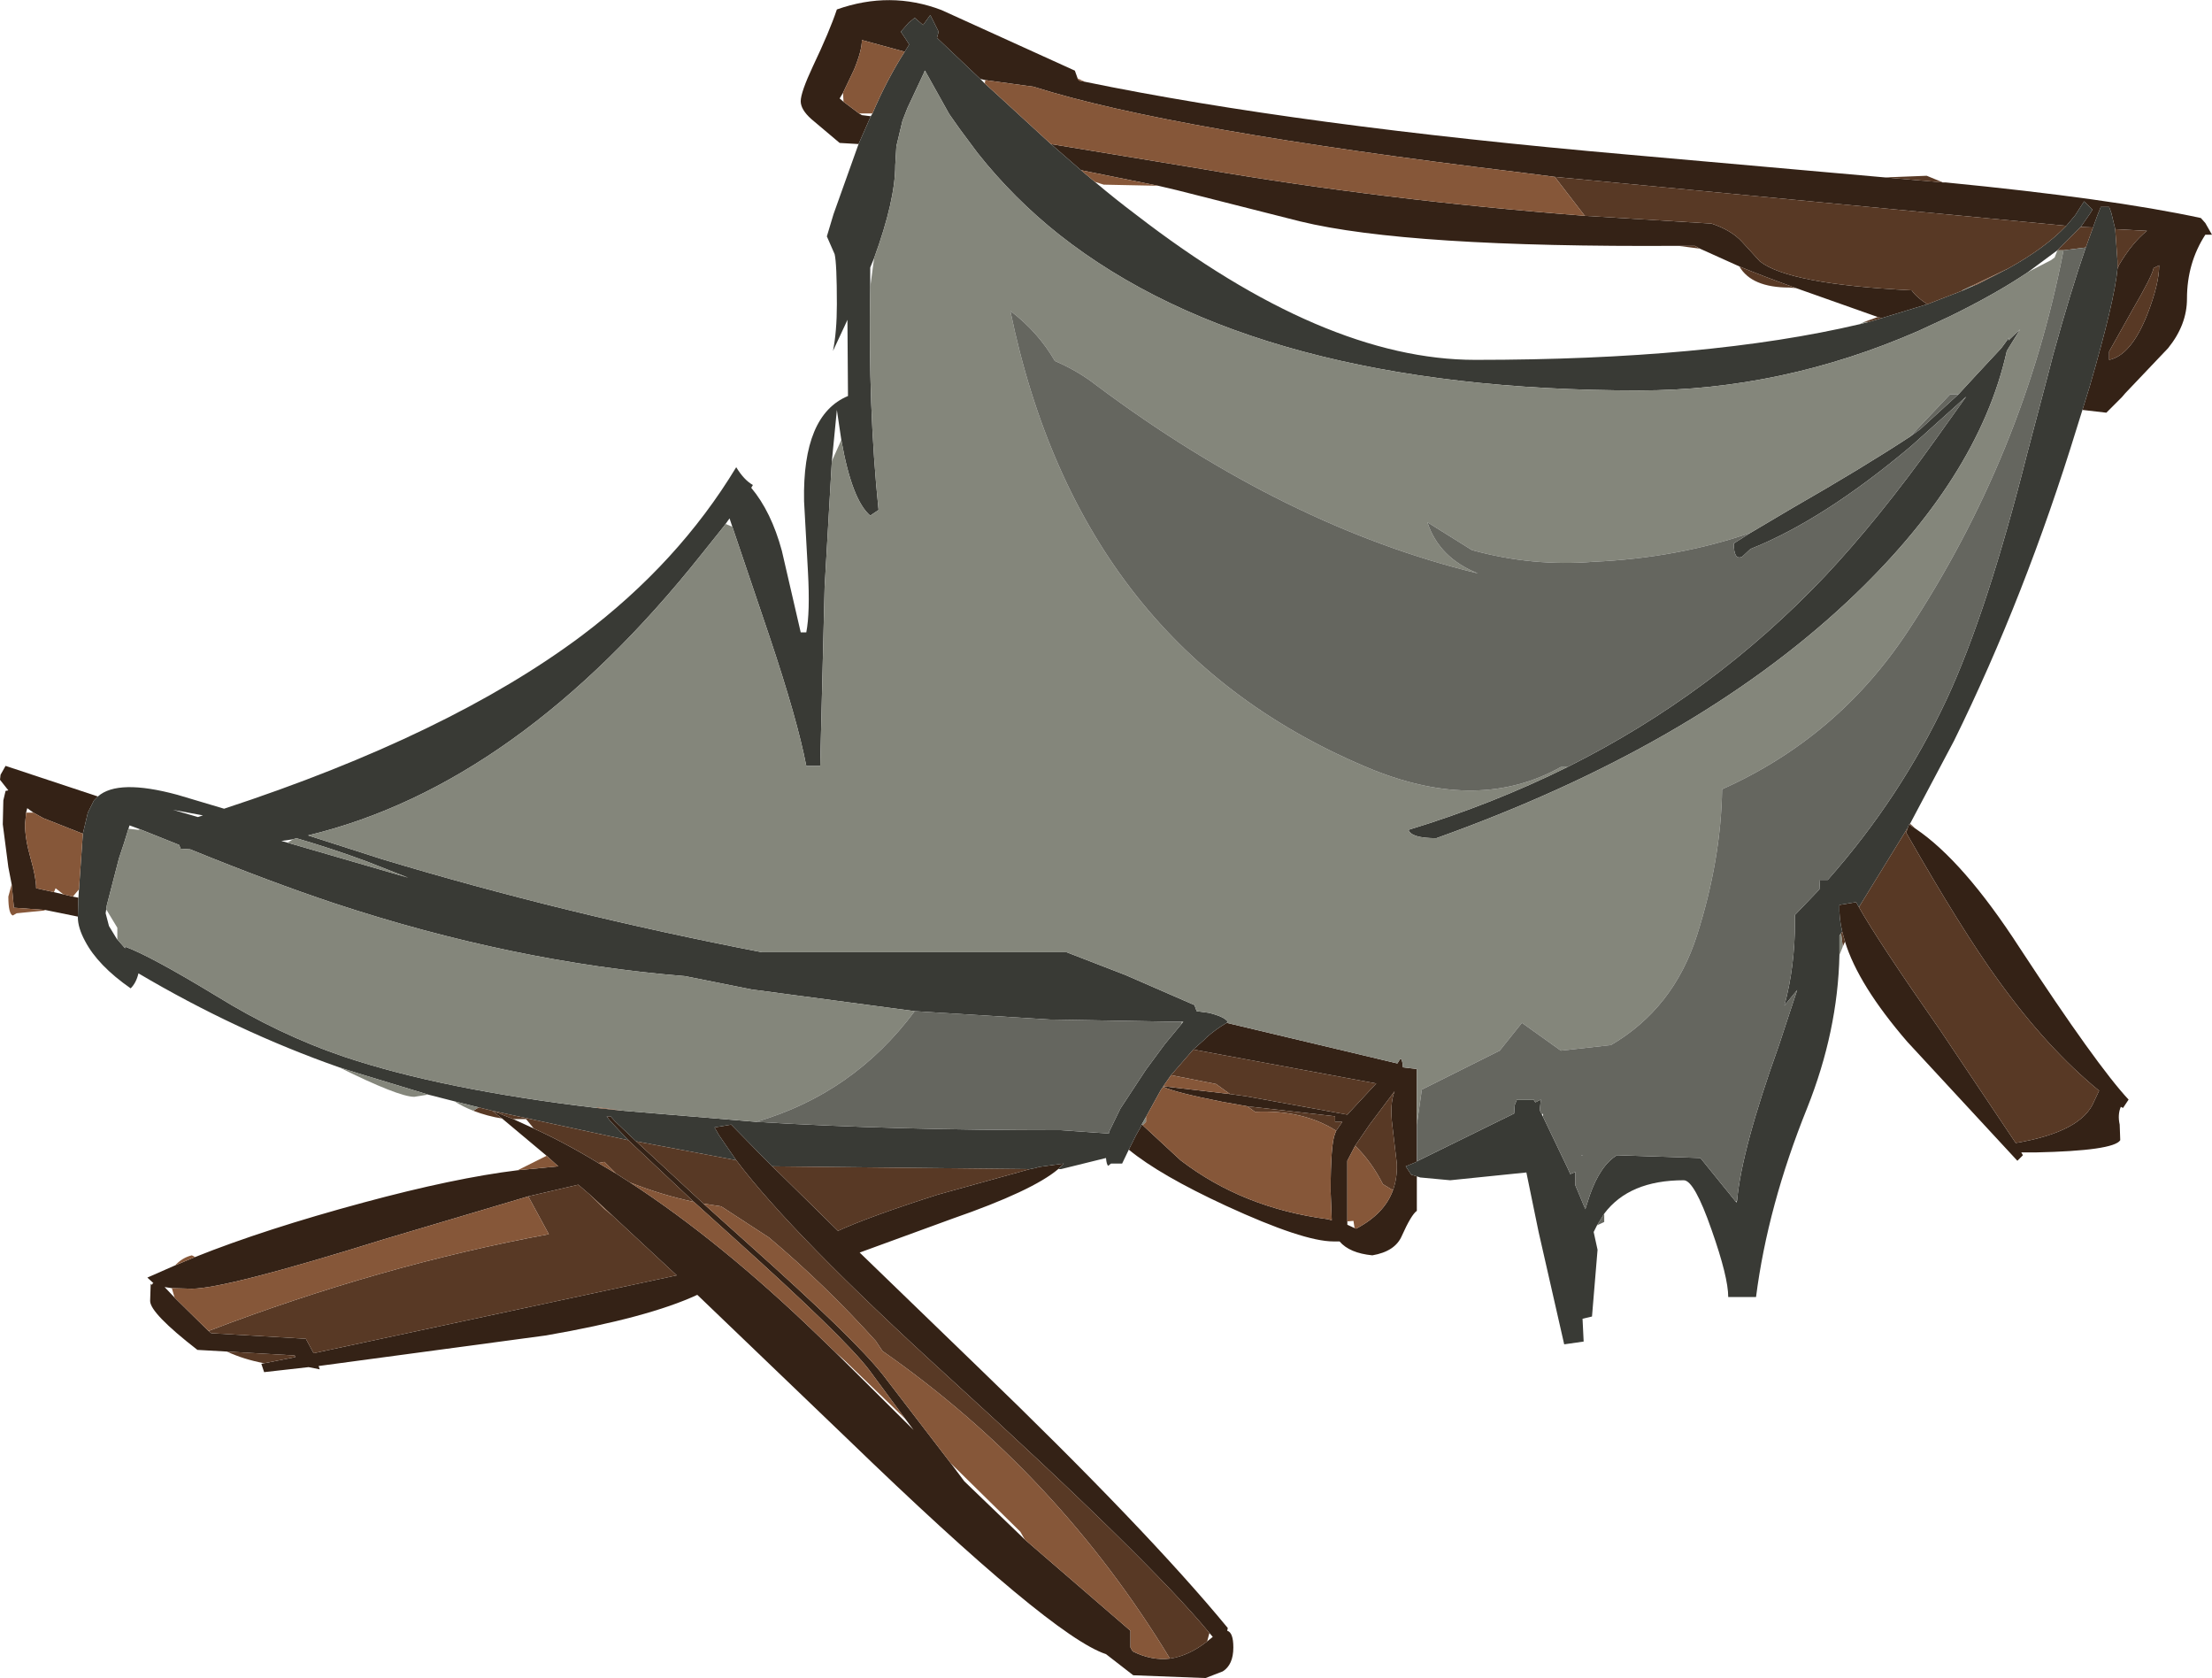 <?xml version="1.0" encoding="UTF-8" standalone="no"?>
<svg xmlns:ffdec="https://www.free-decompiler.com/flash" xmlns:xlink="http://www.w3.org/1999/xlink" ffdec:objectType="frame" height="150.85px" width="198.9px" xmlns="http://www.w3.org/2000/svg">
  <g transform="matrix(1.0, 0.0, 0.0, 1.0, 99.45, 150.85)">
    <use ffdec:characterId="1166" height="150.85" transform="matrix(1.0, 0.0, 0.0, 1.0, -99.45, -150.85)" width="198.9" xlink:href="#shape0"/>
  </g>
  <defs>
    <g id="shape0" transform="matrix(1.0, 0.0, 0.0, 1.0, 99.45, 150.85)">
      <path d="M87.65 -130.45 L88.45 -131.6 88.7 -132.0 87.95 -132.75 87.15 -131.5 86.35 -130.55 40.35 -134.95 37.25 -135.35 Q5.75 -139.15 -6.5 -143.05 L-10.85 -143.65 -11.3 -143.75 -15.2 -147.45 -15.05 -148.0 -15.8 -149.5 -16.45 -148.6 -17.2 -149.25 -17.75 -148.8 -18.45 -148.0 -17.95 -147.25 -17.7 -146.85 -17.85 -146.6 -18.1 -146.2 -21.95 -147.25 Q-21.95 -146.3 -22.65 -144.6 L-23.65 -142.5 -23.95 -142.0 -23.6 -141.7 -22.2 -140.65 -21.95 -140.5 -21.15 -140.4 -22.25 -137.9 -23.95 -138.0 -26.5 -140.15 Q-27.45 -141.0 -27.45 -141.75 -27.45 -142.55 -26.35 -144.9 -24.85 -148.05 -24.2 -150.0 -19.4 -151.7 -14.8 -149.95 L-2.8 -144.5 -2.55 -143.8 -2.55 -143.75 -2.4 -143.6 -1.9 -143.5 Q17.25 -139.55 46.95 -136.95 L70.05 -134.9 75.25 -134.45 75.5 -134.45 Q90.35 -133.0 98.45 -131.25 L98.85 -130.8 99.45 -129.75 98.85 -129.75 Q97.2 -127.2 97.2 -124.0 97.2 -121.65 95.5 -119.55 L91.65 -115.5 91.35 -115.15 89.95 -113.75 87.8 -114.0 88.45 -116.1 Q90.7 -123.85 90.95 -126.7 L91.1 -127.05 Q92.25 -129.0 93.6 -130.1 L90.75 -130.25 90.4 -131.7 90.2 -132.25 89.45 -132.25 89.15 -131.5 88.75 -130.4 87.65 -130.45 M73.85 -123.5 L69.75 -122.25 69.4 -122.35 62.05 -124.95 Q59.0 -126.05 56.95 -126.9 L53.4 -128.5 52.95 -128.75 51.45 -128.75 Q27.1 -128.6 17.45 -130.95 L6.4 -133.75 4.7 -134.15 -2.25 -135.55 -4.95 -137.9 8.7 -135.65 Q25.0 -132.85 43.05 -131.45 L54.45 -130.75 Q56.25 -130.15 57.2 -129.1 L58.8 -127.35 Q61.4 -125.3 72.45 -124.75 72.85 -124.15 73.85 -123.5 M94.2 -126.75 Q94.05 -126.0 92.3 -123.0 L90.2 -119.25 90.2 -118.5 Q92.15 -118.9 93.6 -122.5 94.7 -125.3 94.7 -127.0 L94.2 -126.75 M72.8 -76.35 Q77.1 -73.45 82.15 -65.65 89.1 -55.05 91.95 -52.0 L91.45 -51.25 91.25 -51.35 Q90.95 -50.65 91.15 -49.75 L91.2 -48.35 Q90.6 -47.4 83.55 -47.25 L83.2 -47.25 82.3 -47.25 82.45 -47.0 81.95 -46.5 72.05 -57.2 Q67.65 -62.3 66.45 -66.2 L66.2 -67.1 Q65.9 -68.35 65.95 -69.5 L67.45 -69.75 67.7 -69.3 Q69.45 -66.2 75.0 -58.25 L81.8 -48.1 Q87.75 -49.1 88.85 -51.85 L89.3 -52.8 Q84.65 -56.6 80.25 -62.7 77.0 -67.15 71.95 -76.0 L72.1 -76.45 72.2 -76.75 72.25 -76.7 72.8 -76.35 M27.95 -45.1 L27.95 -42.0 Q27.45 -41.65 26.6 -39.75 26.0 -38.35 23.95 -38.0 21.9 -38.2 21.0 -39.25 L20.45 -39.25 Q17.75 -39.25 10.8 -42.45 4.85 -45.2 2.05 -47.5 L2.7 -48.8 3.1 -49.5 3.2 -49.75 3.3 -49.7 6.7 -46.55 Q12.3 -42.25 19.95 -41.25 L20.3 -41.15 20.2 -43.75 Q20.2 -48.05 20.6 -48.95 L20.7 -49.2 21.25 -50.0 20.6 -50.0 20.6 -50.5 12.7 -51.4 10.45 -51.8 Q6.15 -52.65 5.15 -53.15 L5.1 -53.2 5.15 -53.2 11.15 -52.5 12.6 -52.3 21.7 -50.65 24.3 -53.45 7.85 -56.5 8.8 -57.35 8.95 -57.5 9.05 -57.6 Q9.9 -58.35 10.85 -58.9 L26.2 -55.25 26.45 -55.65 Q26.65 -55.7 26.7 -54.9 L27.95 -54.75 27.95 -49.75 27.95 -46.45 27.9 -46.4 27.8 -46.35 26.95 -46.0 27.45 -45.25 27.95 -45.1 M-4.3 -45.75 Q-6.6 -43.8 -13.8 -41.3 L-22.15 -38.25 -11.55 -28.0 Q3.75 -13.25 10.95 -4.5 L10.9 -4.25 Q11.45 -4.1 11.45 -2.75 11.45 -1.2 10.5 -0.6 L8.95 0.0 2.45 -0.25 0.0 -2.15 Q-4.9 -3.75 -23.25 -21.5 L-36.75 -34.45 Q-41.15 -32.4 -50.35 -30.8 L-70.8 -28.05 -70.7 -27.75 -71.7 -27.95 -75.7 -27.5 -75.95 -28.25 -75.7 -28.3 -72.9 -28.85 -72.95 -29.0 -79.05 -29.35 -81.7 -29.5 Q-85.95 -32.8 -85.95 -33.9 L-85.9 -35.45 Q-85.8 -35.25 -85.7 -35.5 L-85.65 -35.5 -86.2 -36.0 -83.7 -37.1 -81.9 -37.85 Q-75.65 -40.35 -66.75 -42.75 -58.6 -44.95 -52.9 -45.65 L-49.25 -46.0 -50.3 -46.95 -54.3 -50.3 -55.2 -51.0 -53.3 -50.25 -51.45 -49.4 Q-48.6 -48.1 -45.65 -46.3 L-44.05 -45.35 -42.8 -44.55 Q-34.65 -39.25 -25.9 -30.8 L-24.4 -29.35 -17.3 -22.3 -18.05 -23.3 -21.3 -27.7 Q-23.5 -30.6 -33.45 -39.55 L-37.05 -42.8 -42.95 -48.35 -44.6 -50.1 -44.9 -50.5 -44.55 -50.5 -44.15 -50.05 -42.25 -48.25 -36.2 -42.65 -32.25 -39.1 Q-22.6 -30.5 -20.05 -27.25 L-13.95 -19.3 -12.75 -17.7 -12.65 -17.6 -7.3 -12.45 2.2 -4.25 2.2 -2.75 2.4 -2.4 Q4.1 -1.55 5.75 -1.75 7.45 -2.0 9.1 -3.3 L9.6 -3.7 9.3 -4.05 Q3.95 -10.55 -14.2 -27.1 -28.25 -39.9 -33.25 -46.55 L-34.8 -48.8 -35.2 -49.5 -33.7 -49.75 -33.65 -49.7 -31.25 -47.25 -30.0 -46.0 -24.1 -40.2 Q-21.25 -41.5 -15.15 -43.45 L-6.85 -45.75 -6.35 -45.85 -6.0 -45.95 -3.8 -46.25 -4.3 -45.75 M-92.45 -68.45 L-95.4 -69.05 -98.2 -69.25 -98.4 -71.35 -98.7 -72.9 -99.2 -76.75 -99.15 -78.9 -98.95 -79.75 -98.7 -79.8 -99.45 -80.75 -99.4 -81.2 -98.95 -82.0 -90.65 -79.25 -91.0 -78.9 -91.55 -77.8 -92.0 -75.9 -95.55 -77.3 -96.45 -77.8 -97.0 -78.2 -97.1 -77.8 -97.2 -76.75 Q-97.2 -75.45 -96.7 -73.7 -96.2 -71.95 -96.2 -71.0 L-94.6 -70.65 -93.75 -70.45 -92.9 -70.25 -92.4 -70.15 -92.45 -68.45 M25.8 -43.85 Q26.2 -44.95 26.15 -46.25 L25.75 -49.65 Q25.5 -51.6 25.95 -52.75 L23.7 -49.75 22.4 -47.85 21.7 -46.5 21.7 -41.05 21.7 -40.75 22.35 -40.45 22.5 -40.4 Q25.05 -41.75 25.8 -43.85 M-51.95 -43.3 L-64.9 -39.45 Q-79.15 -35.0 -82.2 -35.0 L-84.0 -35.05 -84.65 -35.15 -83.75 -34.2 -80.7 -31.2 -80.45 -31.0 -71.95 -30.5 -71.25 -29.2 -52.35 -33.25 -38.6 -36.2 -44.3 -41.5 -46.4 -43.45 -47.45 -44.35 -51.95 -43.3" fill="#342216" fill-rule="evenodd" stroke="none"/>
      <path d="M86.35 -130.55 L87.15 -131.5 87.95 -132.75 88.7 -132.0 88.45 -131.6 87.65 -130.45 85.55 -128.35 82.85 -126.35 Q79.95 -124.4 75.85 -122.4 L75.1 -122.05 73.05 -121.1 Q60.8 -115.75 47.95 -115.75 13.55 -115.75 -4.2 -129.75 -8.3 -133.0 -11.55 -137.1 L-13.15 -139.25 -14.1 -140.6 -16.25 -144.45 -16.3 -144.5 -16.35 -144.35 -17.85 -141.15 -18.3 -140.0 -18.85 -137.7 -18.95 -136.0 Q-18.95 -132.85 -20.85 -127.65 L-21.2 -126.8 -21.2 -125.05 Q-21.4 -114.2 -20.45 -105.0 L-21.2 -104.5 Q-22.85 -105.9 -23.8 -111.3 L-24.2 -114.0 -24.65 -109.4 -25.3 -98.1 -25.7 -82.0 -26.95 -82.0 Q-27.75 -86.15 -30.25 -93.6 L-33.6 -103.5 -33.85 -104.25 -34.35 -103.55 -36.35 -101.05 Q-52.85 -80.3 -71.75 -75.75 L-65.05 -73.6 Q-48.8 -68.7 -30.95 -65.25 L-3.55 -65.25 1.75 -63.2 7.95 -60.5 8.15 -59.95 9.25 -59.8 Q10.65 -59.45 10.95 -59.0 L10.85 -58.9 Q9.9 -58.35 9.05 -57.6 L8.95 -57.5 8.8 -57.35 7.85 -56.5 5.85 -54.2 5.15 -53.2 5.1 -53.2 5.15 -53.15 4.95 -52.9 3.6 -50.45 3.2 -49.75 3.1 -49.5 2.7 -48.8 2.05 -47.5 1.45 -46.25 0.45 -46.25 0.2 -46.05 Q0.05 -46.15 0.0 -46.75 L-4.05 -45.75 -4.3 -45.75 -3.8 -46.25 -6.0 -45.95 -6.35 -45.85 -6.85 -45.75 -30.0 -46.0 -31.25 -47.25 -33.65 -49.7 -33.7 -49.75 -35.2 -49.5 -34.8 -48.8 -33.25 -46.55 -42.25 -48.25 -44.15 -50.05 -44.55 -50.5 -44.9 -50.5 -44.6 -50.1 -42.95 -48.35 -55.2 -51.0 -56.4 -51.3 -58.6 -51.85 -60.95 -52.45 -67.2 -54.35 -68.95 -54.9 Q-78.2 -58.15 -87.0 -63.35 -87.2 -62.5 -87.7 -62.0 -90.65 -64.05 -91.8 -66.25 -92.45 -67.45 -92.45 -68.4 L-92.45 -68.45 -92.4 -70.15 -92.35 -70.9 -92.0 -75.9 -91.55 -77.8 -91.0 -78.9 -90.65 -79.25 Q-88.85 -80.85 -83.5 -79.4 L-79.3 -78.15 Q-59.05 -84.8 -47.15 -93.7 -38.45 -100.25 -33.25 -108.85 -32.55 -107.7 -31.75 -107.25 L-31.9 -107.0 Q-30.1 -104.85 -29.15 -101.35 L-27.45 -94.0 -26.95 -94.0 Q-26.6 -95.8 -26.8 -99.45 L-27.15 -105.8 Q-27.3 -113.55 -23.2 -115.25 L-23.25 -122.1 -23.5 -121.55 -24.55 -119.3 Q-24.2 -121.05 -24.2 -123.5 -24.2 -127.15 -24.4 -128.0 L-25.1 -129.6 -24.5 -131.6 -22.25 -137.9 -21.15 -140.4 -21.0 -140.65 Q-19.7 -143.7 -18.1 -146.2 L-17.85 -146.6 -17.7 -146.85 -17.95 -147.25 -18.45 -148.0 -17.75 -148.8 -17.2 -149.25 -16.45 -148.6 -15.8 -149.5 -15.05 -148.0 -15.2 -147.45 -11.3 -143.75 -10.9 -143.35 -9.2 -141.8 -4.95 -137.9 -2.25 -135.55 -1.0 -134.5 Q0.9 -132.9 2.7 -131.55 19.6 -118.5 33.2 -118.5 54.15 -118.5 67.75 -121.7 L68.55 -121.9 69.75 -122.25 73.85 -123.5 76.95 -124.7 78.1 -125.2 78.35 -125.3 81.1 -126.7 Q84.45 -128.55 86.35 -130.55 M88.75 -130.4 L89.15 -131.5 89.45 -132.25 90.2 -132.25 90.4 -131.7 90.75 -130.25 90.75 -130.2 90.95 -127.4 90.95 -126.7 Q90.7 -123.85 88.45 -116.1 L87.8 -114.0 87.3 -112.4 Q82.65 -97.25 76.25 -84.25 L72.3 -76.8 72.25 -76.7 72.2 -76.75 72.1 -76.45 67.7 -69.3 67.45 -69.75 65.95 -69.5 Q65.9 -68.35 66.2 -67.1 L66.1 -66.95 65.95 -66.75 65.95 -65.75 65.95 -65.0 Q65.8 -58.15 63.05 -51.25 59.5 -42.45 58.45 -34.25 L55.95 -34.25 Q55.95 -36.05 54.45 -40.3 52.9 -44.75 51.95 -44.75 47.05 -44.75 44.8 -41.75 L44.15 -40.7 43.85 -40.1 44.2 -38.5 43.7 -32.5 42.85 -32.3 42.95 -30.25 41.2 -30.0 38.9 -40.1 37.8 -45.45 30.95 -44.75 28.25 -45.0 27.95 -45.1 27.45 -45.25 26.95 -46.0 27.8 -46.35 27.9 -46.4 27.95 -46.45 36.7 -50.75 36.75 -51.5 36.95 -52.0 38.45 -52.0 38.6 -51.75 39.1 -52.0 39.0 -51.05 39.2 -50.65 39.3 -50.45 41.55 -45.75 41.75 -45.3 42.1 -45.45 42.2 -45.5 42.2 -44.3 43.1 -42.15 43.5 -43.4 Q44.45 -46.1 45.95 -47.0 L53.45 -46.75 56.65 -42.8 56.7 -42.75 56.75 -42.95 Q57.15 -47.5 60.5 -56.85 L62.15 -61.85 61.0 -60.45 Q61.95 -63.95 61.95 -68.0 L61.95 -68.6 64.15 -70.9 64.2 -71.75 64.9 -71.75 Q71.45 -79.15 75.6 -88.0 79.25 -95.85 82.85 -110.15 L84.7 -117.15 85.15 -118.9 Q86.75 -124.7 88.1 -128.6 L88.75 -130.4 M76.65 -115.4 L78.45 -117.35 80.5 -119.55 81.2 -120.5 81.15 -120.25 82.2 -121.25 81.0 -119.3 Q78.45 -107.8 66.65 -96.75 52.75 -83.75 29.7 -75.5 27.45 -75.5 27.2 -76.25 34.75 -78.55 41.5 -81.9 54.6 -88.45 64.65 -99.05 69.45 -104.15 74.6 -111.35 L77.35 -115.2 72.4 -110.75 Q64.5 -104.1 57.95 -101.5 L57.2 -100.8 Q56.45 -100.45 56.45 -102.0 L57.95 -102.95 61.75 -105.2 Q67.95 -108.75 72.3 -111.6 L73.2 -112.25 76.65 -115.4 M6.75 -58.75 L6.95 -59.0 6.8 -59.0 6.3 -59.0 -5.05 -59.2 -17.2 -59.95 -31.85 -61.9 -37.85 -63.1 Q-53.35 -64.35 -69.4 -69.65 -75.1 -71.55 -82.35 -74.5 L-83.2 -74.55 -83.35 -74.9 -86.85 -76.3 -87.8 -76.65 -87.9 -76.35 -88.3 -75.05 -88.75 -73.7 -89.85 -69.45 -89.9 -69.1 -89.95 -68.75 -89.65 -67.6 -88.95 -66.45 -88.9 -66.4 -88.2 -65.6 -88.2 -65.75 Q-85.9 -64.9 -80.05 -61.35 -74.4 -57.85 -68.5 -55.85 -59.7 -52.9 -45.8 -51.25 L-43.45 -51.0 -31.45 -50.0 Q-19.2 -49.25 -4.05 -49.25 L0.25 -48.95 0.3 -49.15 1.3 -51.2 3.6 -54.7 5.3 -57.0 6.75 -58.75 M42.75 -46.95 L42.75 -47.0 42.9 -47.0 42.75 -46.95 M-81.2 -77.55 L-83.9 -78.05 -81.65 -77.4 -81.2 -77.55 M-73.1 -75.4 L-74.15 -75.25 -73.6 -75.1 -62.75 -71.95 -66.45 -73.4 Q-69.55 -74.55 -72.8 -75.5 L-73.1 -75.4" fill="#393a35" fill-rule="evenodd" stroke="none"/>
      <path d="M87.65 -130.45 L88.75 -130.4 88.1 -128.6 86.1 -128.35 85.85 -128.35 85.55 -128.35 87.65 -130.45 M90.75 -130.25 L93.6 -130.1 Q92.25 -129.0 91.1 -127.05 L90.95 -126.7 90.95 -127.4 90.75 -130.2 90.75 -130.25 M75.25 -134.45 L70.05 -134.9 73.8 -135.05 75.25 -134.45 M40.35 -134.95 L86.35 -130.55 Q84.45 -128.55 81.1 -126.7 L77.75 -125.1 77.0 -124.75 76.95 -124.7 73.85 -123.5 Q72.85 -124.15 72.45 -124.75 61.4 -125.3 58.8 -127.35 L57.2 -129.1 Q56.25 -130.15 54.45 -130.75 L43.05 -131.45 40.35 -134.95 M69.75 -122.25 L68.55 -121.9 68.15 -121.9 69.4 -122.35 69.75 -122.25 M94.2 -126.75 L94.7 -127.0 Q94.7 -125.3 93.6 -122.5 92.15 -118.9 90.2 -118.5 L90.2 -119.25 92.3 -123.0 Q94.05 -126.0 94.2 -126.75 M72.3 -76.8 L72.8 -76.35 72.25 -76.7 72.3 -76.8 M83.55 -47.25 L83.45 -47.25 83.2 -47.25 83.55 -47.25 M66.45 -66.2 L66.25 -65.75 66.1 -66.95 66.2 -67.1 66.45 -66.2 M-75.7 -28.3 Q-77.55 -28.65 -79.05 -29.35 L-72.95 -29.0 -72.9 -28.85 -75.7 -28.3 M-54.3 -50.3 Q-55.6 -50.5 -56.9 -51.0 L-56.4 -51.3 -55.2 -51.0 -42.95 -48.35 -37.05 -42.8 Q-40.05 -43.45 -42.8 -44.55 L-44.05 -45.35 -45.1 -46.4 -45.65 -46.3 Q-48.6 -48.1 -51.45 -49.4 L-52.15 -50.25 -53.2 -50.25 -53.3 -50.25 -55.2 -51.0 -54.3 -50.3 M62.05 -124.95 L61.45 -125.0 Q58.05 -125.0 56.95 -126.9 59.0 -126.05 62.05 -124.95 M53.4 -128.5 L51.45 -128.75 52.95 -128.75 53.4 -128.5 M72.1 -76.45 L71.95 -76.0 Q77.0 -67.15 80.25 -62.7 84.65 -56.6 89.3 -52.8 L88.85 -51.85 Q87.75 -49.1 81.8 -48.1 L75.0 -58.25 Q69.45 -66.2 67.7 -69.3 L72.1 -76.45 M7.85 -56.5 L24.3 -53.45 21.7 -50.65 12.6 -52.3 11.15 -52.5 9.9 -53.4 5.85 -54.2 7.85 -56.5 M12.7 -51.4 L20.6 -50.5 20.6 -50.0 21.25 -50.0 20.7 -49.2 Q17.7 -51.1 13.4 -50.9 L12.7 -51.4 M22.4 -47.85 L23.7 -49.75 25.95 -52.75 Q25.5 -51.6 25.75 -49.65 L26.15 -46.25 Q26.2 -44.95 25.8 -43.85 L24.9 -44.4 Q23.85 -46.45 22.4 -47.85 M9.1 -3.3 Q7.45 -2.0 5.75 -1.75 -4.35 -18.4 -20.1 -29.4 L-20.7 -30.3 Q-25.25 -35.35 -30.3 -39.6 L-34.6 -42.4 -36.2 -42.65 -42.25 -48.25 -33.25 -46.55 Q-28.25 -39.9 -14.2 -27.1 3.95 -10.55 9.3 -4.05 L9.1 -3.3 M-80.7 -31.2 Q-65.25 -37.1 -50.1 -39.9 L-51.95 -43.3 -47.45 -44.35 -46.4 -43.45 -45.2 -42.25 -44.3 -41.5 -38.6 -36.2 -52.35 -33.25 -71.25 -29.2 -71.95 -30.5 -80.45 -31.0 -80.7 -31.2 M-6.85 -45.75 L-15.15 -43.45 Q-21.25 -41.5 -24.1 -40.2 L-30.0 -46.0 -6.85 -45.75" fill="#583925" fill-rule="evenodd" stroke="none"/>
      <path d="M78.1 -125.2 L76.95 -124.7 77.0 -124.75 77.75 -125.1 78.1 -125.2 M68.55 -121.9 L67.75 -121.7 68.15 -121.9 68.55 -121.9 M82.85 -126.35 L83.1 -126.5 84.95 -127.45 85.3 -127.7 85.55 -128.35 85.85 -128.35 86.1 -128.35 Q82.55 -109.95 72.1 -94.1 65.8 -84.55 55.4 -79.9 55.3 -73.55 53.15 -66.8 51.05 -60.2 45.4 -56.9 L40.9 -56.4 37.4 -58.9 35.4 -56.4 28.4 -52.9 27.95 -49.75 27.95 -54.75 26.7 -54.9 Q26.65 -55.7 26.45 -55.65 L26.2 -55.25 10.85 -58.9 10.95 -59.0 Q10.65 -59.45 9.25 -59.8 L8.15 -59.95 7.95 -60.5 1.75 -63.2 -3.55 -65.25 -30.95 -65.25 Q-48.8 -68.7 -65.05 -73.6 L-71.75 -75.75 Q-52.85 -80.3 -36.35 -101.05 L-34.35 -103.55 -34.2 -103.75 -33.6 -103.5 -30.25 -93.6 Q-27.75 -86.15 -26.95 -82.0 L-25.7 -82.0 -25.3 -98.1 -24.65 -109.4 -23.8 -111.3 Q-22.85 -105.9 -21.2 -104.5 L-20.45 -105.0 Q-21.4 -114.2 -21.2 -125.05 L-20.85 -127.65 Q-18.95 -132.85 -18.95 -136.0 L-18.85 -137.7 -18.3 -140.0 -17.85 -141.15 -16.35 -144.35 -16.25 -144.45 -14.1 -140.6 -13.15 -139.25 -11.55 -137.1 Q-8.3 -133.0 -4.2 -129.75 13.55 -115.75 47.95 -115.75 60.8 -115.75 73.05 -121.1 L75.1 -122.05 75.85 -122.4 Q79.95 -124.4 82.85 -126.35 M41.5 -81.9 Q34.75 -78.55 27.2 -76.25 27.45 -75.5 29.7 -75.5 52.75 -83.75 66.65 -96.75 78.45 -107.8 81.0 -119.3 L82.2 -121.25 81.15 -120.25 81.2 -120.5 80.5 -119.55 78.45 -117.35 76.65 -115.4 75.9 -115.4 72.3 -111.6 Q67.95 -108.75 61.75 -105.2 L57.95 -102.95 Q51.45 -100.7 43.85 -100.35 38.35 -99.9 32.9 -101.4 L28.9 -103.9 Q29.95 -100.7 33.45 -99.3 16.15 -103.5 -0.85 -116.2 -2.5 -117.5 -4.6 -118.4 -6.1 -121.0 -8.6 -122.9 -2.3 -92.4 24.0 -81.65 33.6 -77.8 40.9 -81.9 L41.5 -81.9 M66.25 -65.75 L65.95 -65.0 65.95 -65.75 65.95 -66.75 66.1 -66.95 66.25 -65.75 M-56.9 -51.0 Q-57.8 -51.35 -58.6 -51.85 L-56.4 -51.3 -56.9 -51.0 M-60.95 -52.45 L-62.2 -52.25 Q-63.6 -52.25 -68.95 -54.9 L-67.2 -54.35 -60.95 -52.45 M6.8 -59.0 L6.95 -59.0 6.75 -58.75 6.8 -59.0 M-31.45 -50.0 L-43.45 -51.0 -44.85 -51.2 -45.7 -51.3 -45.8 -51.25 Q-59.7 -52.9 -68.5 -55.85 -74.4 -57.85 -80.05 -61.35 -85.9 -64.9 -88.2 -65.75 L-88.2 -65.6 -88.9 -66.4 -88.9 -67.45 -89.9 -69.1 -89.85 -69.45 -88.75 -73.7 -88.3 -75.05 -87.9 -76.35 -87.0 -76.25 -86.85 -76.3 -83.35 -74.9 -83.2 -74.55 -82.35 -74.5 Q-75.1 -71.55 -69.4 -69.65 -53.35 -64.35 -37.85 -63.1 L-31.85 -61.9 -17.2 -59.95 Q-22.7 -52.55 -31.45 -50.0 M3.3 -49.7 L3.2 -49.75 3.6 -50.45 3.6 -50.0 3.3 -49.7 M-73.1 -75.4 L-72.8 -75.5 Q-69.55 -74.55 -66.45 -73.4 L-62.75 -71.95 -73.6 -75.1 -73.1 -75.4" fill="#84867b" fill-rule="evenodd" stroke="none"/>
      <path d="M86.1 -128.35 L88.1 -128.6 Q86.75 -124.7 85.15 -118.9 L84.7 -117.15 82.85 -110.15 Q79.25 -95.85 75.6 -88.0 71.45 -79.15 64.9 -71.75 L64.2 -71.75 64.15 -70.9 61.95 -68.6 61.95 -68.0 Q61.95 -63.95 61.0 -60.45 L62.15 -61.85 60.5 -56.85 Q57.15 -47.5 56.75 -42.95 L56.65 -42.8 53.45 -46.75 45.95 -47.0 Q44.45 -46.1 43.5 -43.4 L43.1 -42.15 42.2 -44.3 42.2 -45.5 42.1 -45.45 41.75 -45.3 41.55 -45.75 39.3 -50.45 39.3 -50.75 39.2 -50.65 39.0 -51.05 39.1 -52.0 38.6 -51.75 38.45 -52.0 36.95 -52.0 36.75 -51.5 36.7 -50.75 27.95 -46.45 27.95 -49.75 28.4 -52.9 35.4 -56.4 37.4 -58.9 40.9 -56.4 45.4 -56.9 Q51.05 -60.2 53.15 -66.8 55.3 -73.55 55.4 -79.9 65.8 -84.55 72.1 -94.1 82.55 -109.95 86.1 -128.35 M41.5 -81.9 L40.9 -81.9 Q33.6 -77.8 24.0 -81.65 -2.3 -92.4 -8.6 -122.9 -6.1 -121.0 -4.6 -118.4 -2.5 -117.5 -0.85 -116.2 16.15 -103.5 33.45 -99.3 29.95 -100.7 28.9 -103.9 L32.9 -101.4 Q38.35 -99.9 43.85 -100.35 51.45 -100.7 57.95 -102.95 L56.45 -102.0 Q56.45 -100.45 57.2 -100.8 L57.95 -101.5 Q64.5 -104.1 72.4 -110.75 L77.35 -115.2 74.6 -111.35 Q69.45 -104.15 64.65 -99.05 54.6 -88.45 41.5 -81.9 M72.3 -111.6 L75.9 -115.4 76.65 -115.4 73.2 -112.25 72.3 -111.6 M44.8 -41.75 L44.8 -41.0 44.15 -40.7 44.8 -41.75 M6.75 -58.75 L5.3 -57.0 3.6 -54.7 1.3 -51.2 0.3 -49.15 0.25 -48.95 -4.05 -49.25 Q-19.2 -49.25 -31.45 -50.0 -22.7 -52.55 -17.2 -59.95 L-5.05 -59.2 6.3 -59.0 6.8 -59.0 6.75 -58.75 M42.75 -46.95 L42.9 -47.0 42.75 -47.0 42.75 -46.95" fill="#65665f" fill-rule="evenodd" stroke="none"/>
      <path d="M-1.9 -143.5 L-2.4 -143.6 -2.55 -143.75 -2.55 -143.8 -1.9 -143.5 M-22.2 -140.65 L-23.6 -141.7 -23.65 -142.5 -22.65 -144.6 Q-21.95 -146.3 -21.95 -147.25 L-18.1 -146.2 Q-19.7 -143.7 -21.0 -140.65 L-22.2 -140.65 M-10.85 -143.65 L-6.5 -143.05 Q5.75 -139.15 37.25 -135.35 L40.35 -134.95 43.05 -131.45 Q25.0 -132.85 8.7 -135.65 L-4.95 -137.9 -9.2 -141.8 -10.9 -143.35 -10.85 -143.65 M81.1 -126.7 L78.35 -125.3 78.1 -125.2 77.75 -125.1 81.1 -126.7 M-1.0 -134.5 L-2.25 -135.55 4.7 -134.15 -0.2 -134.25 -1.0 -134.5 M-83.7 -37.1 Q-83.05 -37.8 -82.2 -38.0 L-81.9 -37.85 -83.7 -37.1 M-52.9 -45.65 L-50.3 -46.95 -49.25 -46.0 -52.9 -45.65 M-95.4 -69.05 L-95.45 -69.0 -97.95 -68.75 -98.3 -68.55 Q-98.7 -68.7 -98.7 -70.25 L-98.4 -71.35 -98.2 -69.25 -95.4 -69.05 M-43.45 -51.0 L-45.8 -51.25 -45.7 -51.3 -44.85 -51.2 -43.45 -51.0 M11.15 -52.5 L5.15 -53.2 5.85 -54.2 9.9 -53.4 11.15 -52.5 M5.15 -53.15 Q6.15 -52.65 10.45 -51.8 L12.7 -51.4 13.4 -50.9 Q17.7 -51.1 20.7 -49.2 L20.6 -48.95 Q20.2 -48.05 20.2 -43.75 L20.3 -41.15 19.95 -41.25 Q12.3 -42.25 6.7 -46.55 L3.3 -49.7 3.6 -50.0 3.6 -50.45 4.95 -52.9 5.15 -53.15 M22.4 -47.85 Q23.85 -46.45 24.9 -44.4 L25.8 -43.85 Q25.05 -41.75 22.5 -40.4 L22.35 -40.45 22.25 -41.1 21.7 -41.05 21.7 -46.5 22.4 -47.85 M5.75 -1.75 Q4.1 -1.55 2.4 -2.4 L2.2 -2.75 2.2 -4.25 -7.3 -12.45 -7.7 -13.15 -7.85 -13.3 -13.95 -19.3 -20.05 -27.25 Q-22.6 -30.5 -32.25 -39.1 L-36.2 -42.65 -34.6 -42.4 -30.3 -39.6 Q-25.25 -35.35 -20.7 -30.3 L-20.1 -29.4 Q-4.35 -18.4 5.75 -1.75 M-37.05 -42.8 L-33.45 -39.55 Q-23.5 -30.6 -21.3 -27.7 L-18.05 -23.3 -23.45 -28.5 -24.4 -29.35 -25.9 -30.8 Q-34.65 -39.25 -42.8 -44.55 -40.05 -43.45 -37.05 -42.8 M-44.05 -45.35 L-45.65 -46.3 -45.1 -46.4 -44.05 -45.35 M-97.1 -77.8 L-96.45 -77.8 -95.55 -77.3 -92.0 -75.9 -92.35 -70.9 -92.9 -70.25 -93.75 -70.45 -94.45 -71.0 -94.6 -70.65 -96.2 -71.0 Q-96.2 -71.95 -96.7 -73.7 -97.2 -75.45 -97.2 -76.75 L-97.1 -77.8 M-84.0 -35.05 L-82.2 -35.0 Q-79.15 -35.0 -64.9 -39.45 L-51.95 -43.3 -50.1 -39.9 Q-65.25 -37.1 -80.7 -31.2 L-83.75 -34.2 -84.0 -35.05 M-46.4 -43.45 L-44.3 -41.5 -45.2 -42.25 -46.4 -43.45" fill="#865739" fill-rule="evenodd" stroke="none"/>
    </g>
  </defs>
</svg>
